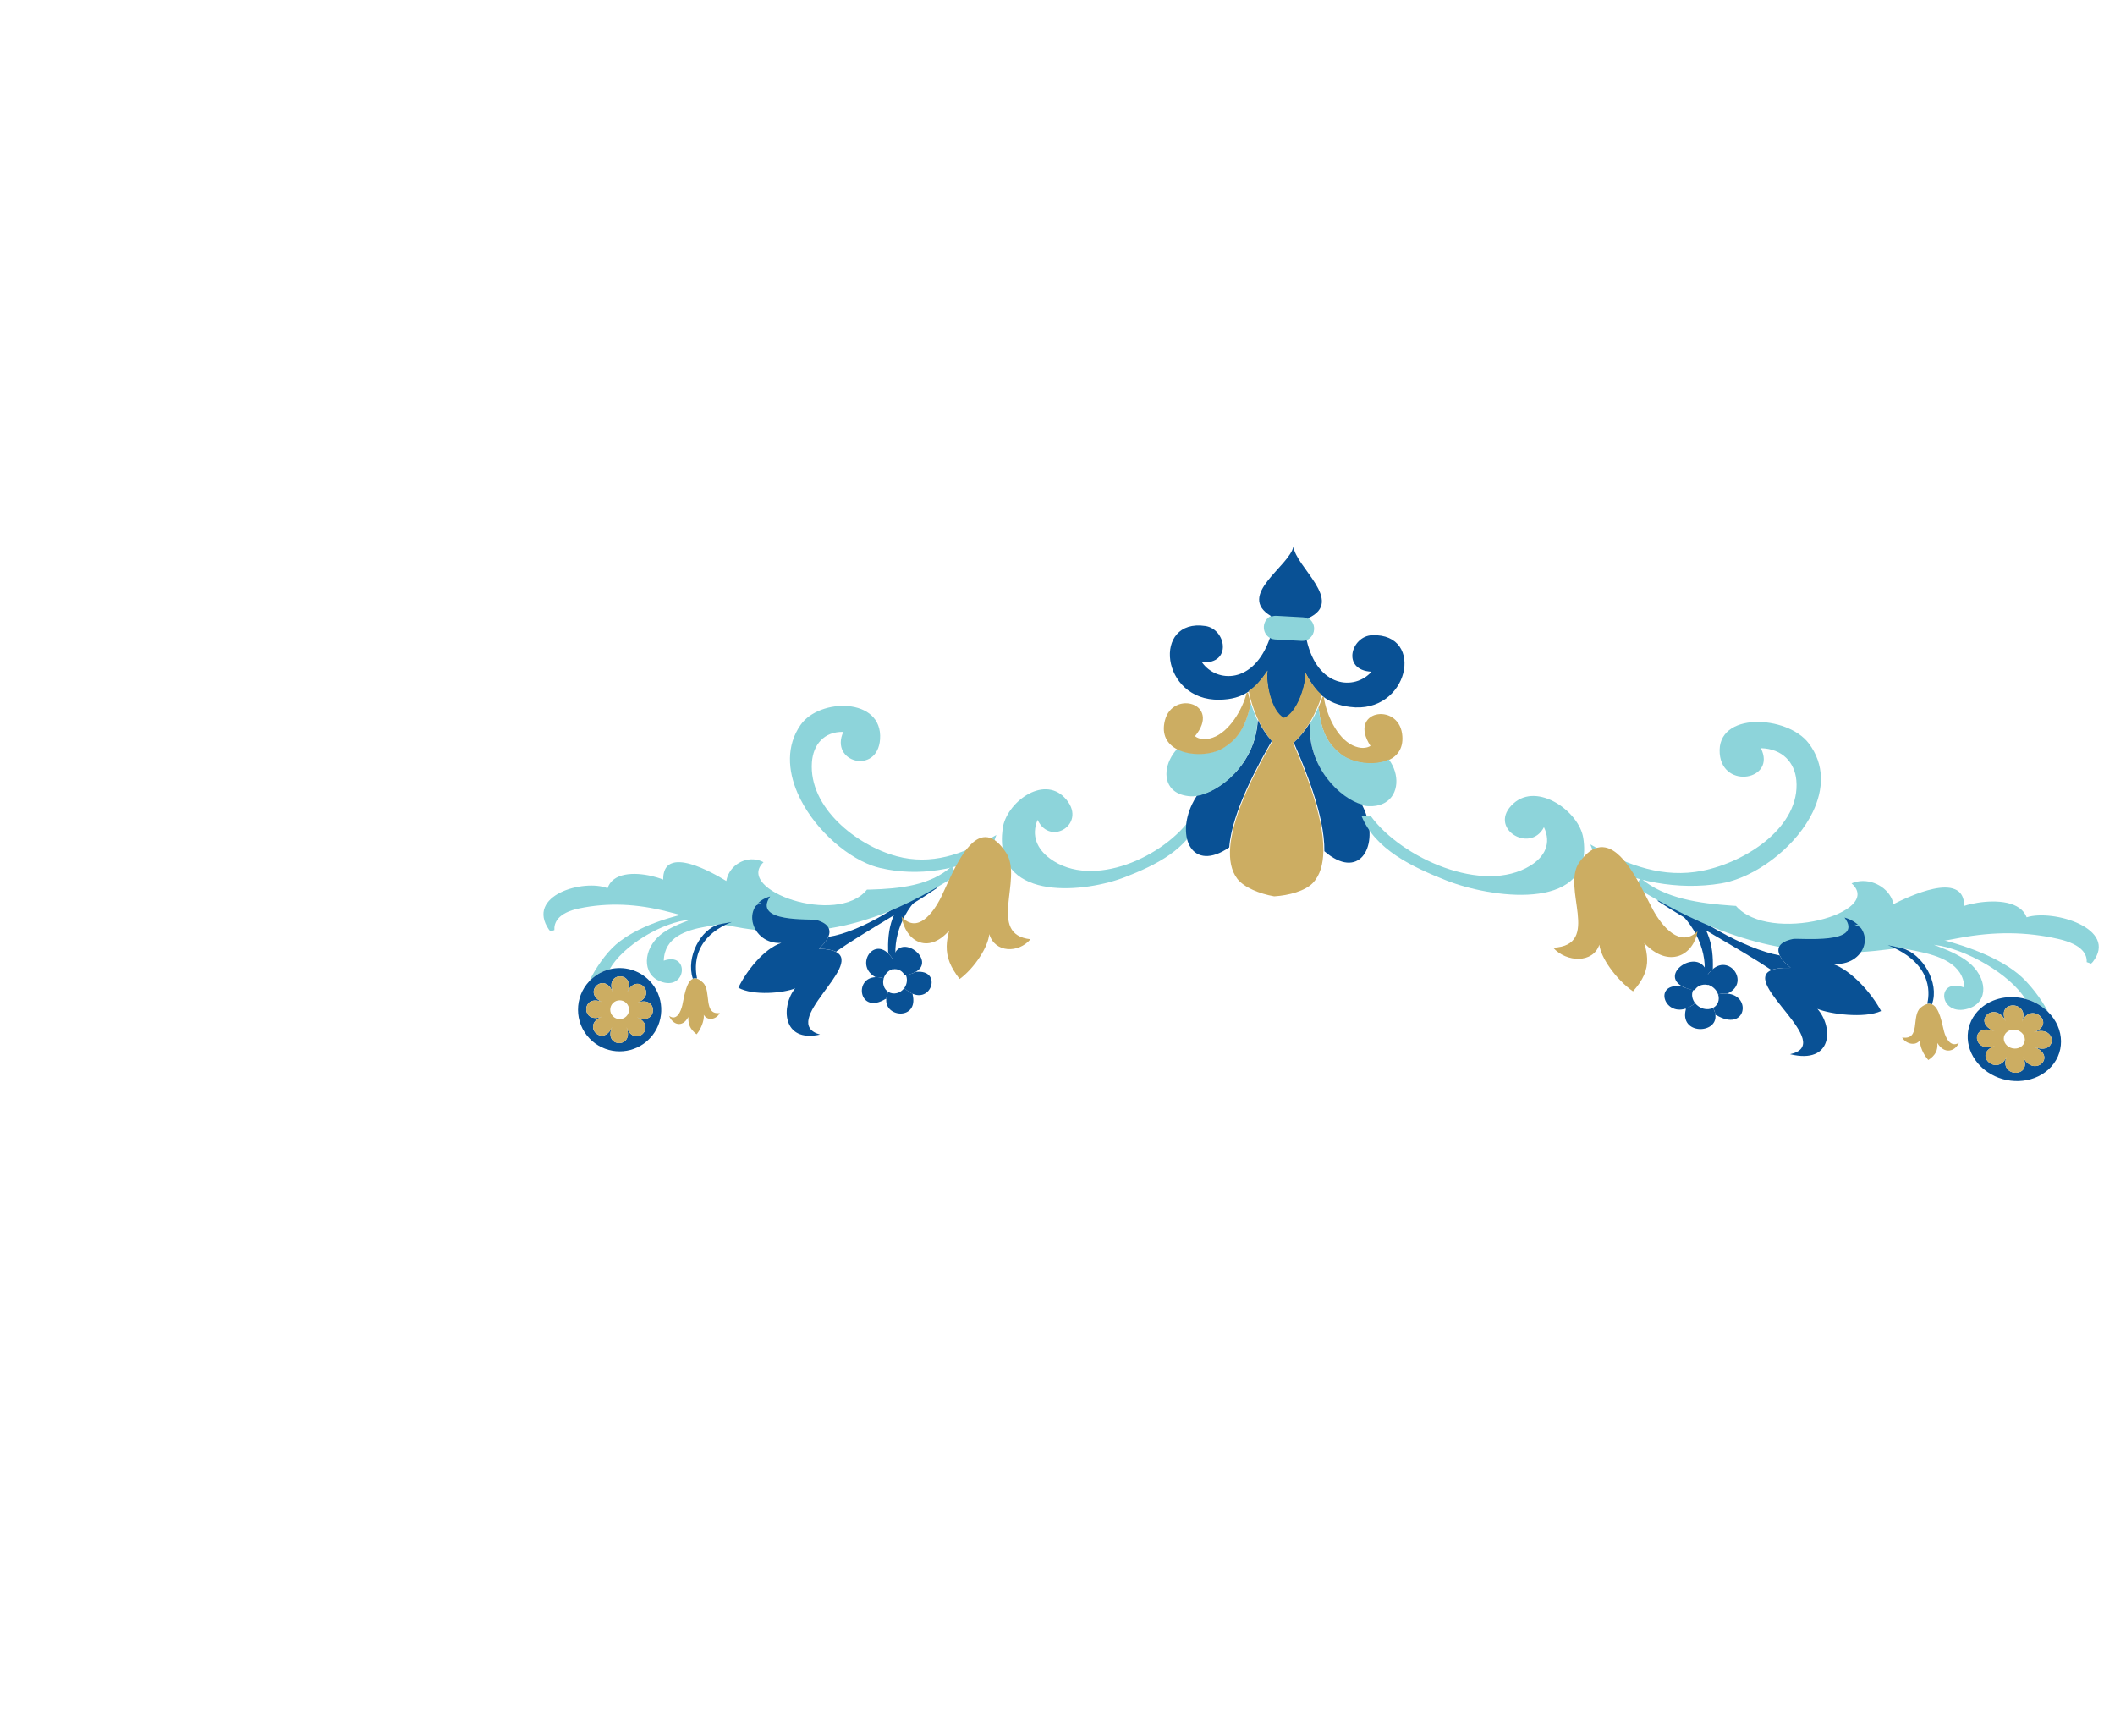 <svg width="134" height="110" viewBox="0 0 134 110" fill="none" xmlns="http://www.w3.org/2000/svg">
<g id="Frame 171">
<g id="Group 206" filter="url(#filter0_d_4585_3663)">
<g id="Group">
<g id="Group_2">
<g id="Group_3">
<path id="Vector" d="M71.068 55.649C71.144 55.624 71.217 55.595 71.287 55.568C73.193 54.822 75.293 53.824 76.047 51.756L76.041 51.731C75.853 51.765 75.678 51.768 75.519 51.741C73.823 54.263 69.23 56.385 66.525 54.397C65.718 53.805 65.314 52.947 65.739 51.942C66.544 53.692 68.988 52.131 67.446 50.532C66.066 49.103 63.74 50.867 63.523 52.509C62.923 57.05 68.405 56.606 71.068 55.649Z" fill="#8DD4DA"/>
</g>
</g>
<g id="Group_4">
<path id="Vector_2" d="M88.005 48.148C88.578 47.875 88.953 47.346 88.832 46.486C88.554 44.481 85.369 45.014 86.829 47.26C86.582 47.411 86.189 47.456 85.706 47.228C84.694 46.749 84.019 45.236 83.875 44.17L83.79 44.139C83.707 44.391 83.615 44.633 83.514 44.863L83.546 44.877C83.726 46.477 84.197 47.211 84.991 47.824C85.7 48.374 87.101 48.582 88.005 48.148Z" fill="#CCAD62"/>
<path id="Vector_3" d="M87.762 50.847C88.634 50.331 88.689 49.059 87.997 48.123L87.992 48.118C87.091 48.551 85.693 48.344 84.986 47.797C84.192 47.186 83.725 46.452 83.545 44.858L83.513 44.845C83.359 45.204 83.184 45.539 82.991 45.844L83 45.849C82.847 48.65 84.944 50.651 86.328 51.02C86.456 51.054 86.578 51.075 86.691 51.079C86.871 51.087 87.036 51.079 87.188 51.052C87.41 51.011 87.602 50.943 87.762 50.847Z" fill="#8DD4DA"/>
<path id="Vector_4" d="M80.301 42.517C80.174 43.353 80.57 45.15 81.348 45.538C82.163 45.238 82.751 43.496 82.715 42.651C83.038 43.269 83.365 43.748 83.789 44.099C84.234 44.466 84.777 44.692 85.528 44.789C89.254 45.283 90.344 40.109 86.928 40.245C85.608 40.297 84.967 42.453 86.893 42.56C85.84 43.752 83.471 43.594 82.785 40.547L82.765 40.498C82.672 40.534 82.571 40.55 82.466 40.544L80.776 40.45C80.671 40.444 80.572 40.417 80.484 40.371L80.457 40.42C79.444 43.373 77.073 43.265 76.158 41.966C78.081 42.072 77.681 39.861 76.373 39.661C72.994 39.15 73.515 44.413 77.271 44.332C78.026 44.319 78.596 44.153 79.075 43.839C79.538 43.535 79.914 43.095 80.301 42.517Z" fill="#095195"/>
<path id="Vector_5" d="M83.91 53.932C86.06 55.785 87.321 53.748 86.536 51.547C86.472 51.365 86.392 51.181 86.298 50.997L86.304 50.976C84.927 50.609 82.836 48.614 82.988 45.824L82.979 45.819C82.681 46.298 82.342 46.708 81.963 47.045L81.97 47.052C82.606 48.513 83.943 51.646 83.908 53.934L83.91 53.935L83.91 53.932Z" fill="#095195"/>
<path id="Vector_6" d="M83.165 55.955C83.639 55.464 83.834 54.743 83.844 53.911C83.877 51.622 82.542 48.489 81.906 47.028L81.9 47.02C81.703 47.195 81.496 47.351 81.281 47.484L81.247 47.506C81.035 47.339 80.833 47.149 80.644 46.936L80.624 46.954C79.823 48.356 78.12 51.383 77.942 53.671C77.878 54.464 77.999 55.169 78.4 55.687C78.821 56.225 79.799 56.628 80.73 56.789C81.672 56.732 82.688 56.443 83.165 55.955Z" fill="#CCAD62"/>
<path id="Vector_7" d="M83.74 44.093L83.772 44.05C83.353 43.704 83.027 43.228 82.706 42.613C82.742 43.452 82.156 45.18 81.35 45.477C80.579 45.092 80.185 43.309 80.311 42.479C79.927 43.056 79.552 43.489 79.098 43.787L79.125 43.834C79.131 43.858 79.134 43.88 79.14 43.902C79.195 44.161 79.263 44.411 79.34 44.65C79.459 45.025 79.6 45.375 79.76 45.702C80.008 46.206 80.304 46.648 80.638 47.026C80.828 47.239 81.03 47.43 81.244 47.598L81.277 47.575C81.493 47.442 81.699 47.286 81.898 47.11C82.278 46.773 82.618 46.361 82.917 45.88C83.11 45.575 83.284 45.24 83.44 44.88C83.54 44.652 83.632 44.41 83.716 44.159C83.726 44.138 83.734 44.115 83.74 44.093Z" fill="#CCAD62"/>
<path id="Vector_8" d="M83.009 40.412C83.152 40.278 83.246 40.09 83.258 39.874C83.275 39.565 83.115 39.291 82.868 39.153C82.776 39.097 82.666 39.064 82.552 39.058L80.865 38.964C80.751 38.958 80.638 38.978 80.54 39.023C80.279 39.134 80.091 39.388 80.074 39.697C80.056 40.017 80.228 40.3 80.488 40.433C80.577 40.479 80.675 40.506 80.78 40.512L82.467 40.605C82.572 40.611 82.673 40.595 82.766 40.56C82.854 40.528 82.938 40.478 83.009 40.412Z" fill="#8DD4DA"/>
<path id="Vector_9" d="M82.88 39.166C85.243 38.095 82.055 35.907 81.95 34.614C81.702 35.887 78.298 37.708 80.53 39.035L80.546 39.074C80.646 39.03 80.756 39.01 80.869 39.016L82.545 39.109C82.661 39.116 82.768 39.148 82.86 39.203L82.88 39.166Z" fill="#095195"/>
<path id="Vector_10" d="M80.559 46.974L80.579 46.956C80.246 46.583 79.951 46.14 79.704 45.637L79.69 45.644C79.538 48.434 77.235 50.184 75.825 50.396L75.828 50.418C75.717 50.586 75.623 50.754 75.54 50.926C74.508 53.04 75.534 55.297 77.877 53.69L77.88 53.69C78.055 51.402 79.758 48.377 80.559 46.974Z" fill="#095195"/>
<path id="Vector_11" d="M74.393 50.105C74.52 50.205 74.673 50.285 74.855 50.346C75.023 50.401 75.214 50.438 75.428 50.452C75.541 50.461 75.665 50.453 75.795 50.434C77.211 50.221 79.521 48.465 79.674 45.665L79.688 45.659C79.528 45.332 79.387 44.982 79.268 44.607L79.231 44.619C78.879 46.185 78.332 46.861 77.479 47.38C76.755 47.823 75.443 47.891 74.587 47.439L74.584 47.448C73.799 48.294 73.638 49.51 74.393 50.105Z" fill="#8DD4DA"/>
<path id="Vector_12" d="M79.234 44.642L79.272 44.63C79.194 44.391 79.129 44.14 79.071 43.88L78.984 43.901C78.725 44.945 77.889 46.374 76.831 46.737C76.326 46.911 75.939 46.822 75.711 46.644C77.407 44.572 74.302 43.691 73.804 45.652C73.576 46.561 73.96 47.148 74.574 47.471C75.433 47.921 76.749 47.853 77.475 47.411C78.333 46.891 78.879 46.213 79.234 44.642Z" fill="#CCAD62"/>
</g>
</g>
<path id="Vector_13" d="M58.927 55.775L58.888 55.783C57.408 57.271 54.461 59.057 52.487 59.357L52.483 59.355C52.375 59.607 52.154 59.866 51.885 60.093L51.902 60.11C52.409 60.121 52.755 60.192 52.978 60.308L53.002 60.271C54.55 59.177 57.483 57.549 59.36 56.265L59.363 56.257C59.11 56.153 58.973 55.982 58.927 55.775Z" fill="#095195"/>
<path id="Vector_14" d="M58.314 56.123C56.383 57.329 56.227 58.994 56.27 60.369L56.256 60.385C56.373 60.495 56.49 60.641 56.602 60.829L56.628 60.832C56.65 60.658 56.69 60.516 56.743 60.399L56.727 60.391C56.697 58.804 57.592 56.981 59.184 56.124C58.986 56.106 58.796 56.067 58.611 56.01C58.514 56.05 58.414 56.085 58.314 56.123Z" fill="#095195"/>
<path id="Vector_15" d="M55.156 56.36C55.081 56.364 55.006 56.365 54.927 56.364C53.049 58.704 46.517 56.386 48.376 54.625C47.541 54.183 46.55 54.593 46.166 55.364C46.117 55.456 46.079 55.553 46.053 55.655C46.04 55.709 46.026 55.762 46.018 55.816C45.56 55.536 44.613 54.99 43.756 54.746C43.288 54.612 42.846 54.569 42.524 54.712C42.301 54.808 42.138 54.993 42.065 55.294C42.031 55.417 42.016 55.559 42.017 55.728C41.907 55.683 41.776 55.637 41.636 55.594C40.694 55.309 39.219 55.16 38.647 55.966C38.584 56.057 38.532 56.159 38.493 56.273C36.989 55.673 33.283 56.721 34.781 58.9C34.795 58.919 34.829 58.958 34.874 59.008C34.956 58.977 35.04 58.953 35.124 58.927C35.094 58.478 35.318 57.837 36.706 57.55C38.537 57.171 40.363 57.259 42.3 57.757C42.338 57.766 45.8 58.689 47.903 58.92C52.805 59.458 56.663 57.999 60.626 55.436C60.513 55.249 60.402 55.062 60.304 54.88C58.958 56.112 56.958 56.307 55.156 56.36Z" fill="#8DD4DA"/>
<path id="Vector_16" d="M51.899 60.113L51.882 60.096C52.153 59.869 52.372 59.61 52.48 59.357C52.666 58.928 52.521 58.513 51.731 58.289C51.389 58.193 47.651 58.484 48.794 56.794C46.838 57.347 47.626 59.865 49.506 59.738C48.402 60.1 47.273 61.542 46.781 62.577C47.722 63.103 49.675 62.914 50.38 62.616C49.479 63.713 49.531 66.085 51.954 65.546C49.303 64.776 54.688 61.202 52.975 60.315C52.752 60.195 52.406 60.124 51.899 60.113Z" fill="#095195"/>
<path id="Vector_17" d="M57.373 61.733C57.496 61.968 57.49 62.276 57.332 62.538C57.318 62.559 57.306 62.579 57.291 62.6L57.293 62.602C57.484 62.78 57.665 62.898 57.833 62.967C59.071 63.48 59.64 61.432 58.068 61.572L58.06 61.56C57.909 61.643 57.709 61.711 57.46 61.762L57.373 61.733Z" fill="#095195"/>
<path id="Vector_18" d="M57.291 62.598C57.051 62.931 56.615 63.043 56.289 62.846L56.25 62.91C56.19 63.049 56.16 63.18 56.151 63.298C56.058 64.5 58.214 64.632 57.82 63.005L57.837 62.967C57.666 62.896 57.485 62.778 57.296 62.602L57.291 62.598Z" fill="#095195"/>
<path id="Vector_19" d="M56.539 61.357L56.552 61.415C56.722 61.379 56.9 61.406 57.053 61.499C57.16 61.564 57.243 61.658 57.301 61.763L57.39 61.789C57.639 61.739 57.837 61.67 57.99 61.587C59.306 60.877 57.244 59.19 56.674 60.43C56.621 60.547 56.581 60.689 56.559 60.863C56.538 61.004 56.533 61.17 56.539 61.357Z" fill="#095195"/>
<path id="Vector_20" d="M56.289 62.846C56.002 62.673 55.889 62.315 55.99 61.98L55.925 61.959C55.754 61.916 55.603 61.901 55.466 61.909C54.064 61.967 54.44 64.31 56.103 63.289L56.151 63.297C56.16 63.178 56.19 63.047 56.25 62.908L56.289 62.846Z" fill="#095195"/>
<path id="Vector_21" d="M55.988 61.979C56.01 61.908 56.04 61.84 56.078 61.775C56.207 61.565 56.409 61.426 56.622 61.385L56.609 61.327C56.602 61.14 56.608 60.974 56.628 60.833L56.602 60.83C56.488 60.642 56.373 60.496 56.257 60.386C55.245 59.438 54.186 61.214 55.467 61.905L55.467 61.907C55.603 61.9 55.755 61.915 55.926 61.958L55.988 61.979Z" fill="#095195"/>
<path id="Vector_22" d="M47.206 58.247L47.199 58.248C46.921 58.308 46.643 58.363 46.362 58.416C46.094 58.467 45.824 58.517 45.554 58.563C45.281 58.612 45.009 58.659 44.735 58.707C43.472 58.926 42.097 59.37 42.056 60.865C43.723 60.266 43.508 62.849 41.822 62.17C40.666 61.705 40.739 60.141 41.841 59.229C42.372 58.788 43.129 58.497 43.759 58.261C41.951 58.406 39.459 59.916 38.621 61.41C38.188 61.517 37.776 61.736 37.43 62.069C37.4 62.1 37.368 62.129 37.34 62.161L37.339 62.159C37.708 61.368 38.396 60.382 39.024 59.841C40.35 58.698 42.515 58.034 44.209 57.732C45.733 57.461 46.624 57.282 48.221 57.207L48.225 57.215C47.784 57.389 47.181 57.772 47.206 58.247Z" fill="#8DD4DA"/>
<path id="Vector_23" d="M44.16 61.97L44.138 61.998C44.049 61.976 43.971 61.982 43.9 62.01L43.893 61.99C43.453 60.635 44.39 58.878 45.553 58.561C45.824 58.514 46.094 58.465 46.362 58.414C43.621 59.503 44.099 61.642 44.16 61.97Z" fill="#095195"/>
<path id="Vector_24" d="M44.138 61.999C44.255 62.028 44.387 62.11 44.539 62.254C45.093 62.786 44.531 64.314 45.603 64.182C45.397 64.587 44.829 64.711 44.59 64.291C44.635 64.667 44.39 65.233 44.134 65.529C43.725 65.2 43.595 64.913 43.612 64.43C43.232 65.143 42.618 64.916 42.396 64.362C42.87 64.702 43.136 64.098 43.231 63.682C43.338 63.215 43.469 62.189 43.901 62.011C43.97 61.982 44.049 61.976 44.138 61.999Z" fill="#CCAD62"/>
<path id="Vector_25" d="M38.62 61.41C39.507 61.191 40.481 61.437 41.159 62.142C42.078 63.098 42.135 64.569 41.344 65.587C41.266 65.686 41.181 65.782 41.087 65.871C40.993 65.962 40.894 66.044 40.792 66.118C39.744 66.867 38.277 66.754 37.358 65.8C36.377 64.781 36.379 63.178 37.34 62.161C37.368 62.13 37.399 62.099 37.431 62.07C37.775 61.737 38.187 61.518 38.62 61.41ZM38.147 64.405C36.786 64.939 38.195 66.403 38.78 65.063C38.195 66.403 40.225 66.442 39.692 65.081C40.225 66.442 41.689 65.033 40.349 64.449C41.688 65.033 41.727 63.002 40.367 63.535C41.727 63.002 40.32 61.539 39.734 62.877C40.32 61.539 38.289 61.5 38.822 62.861C38.29 61.499 36.824 62.907 38.165 63.493C36.825 62.908 36.787 64.939 38.147 64.405Z" fill="#095195"/>
<path id="Vector_26" d="M38.167 63.494C36.827 62.908 38.292 61.5 38.824 62.861C38.292 61.5 40.322 61.539 39.736 62.878C40.322 61.539 41.73 63.003 40.369 63.536C41.73 63.003 41.691 65.034 40.351 64.449C41.691 65.034 40.227 66.443 39.694 65.082C40.227 66.443 38.196 66.404 38.782 65.064C38.197 66.404 36.788 64.94 38.149 64.406C36.789 64.939 36.827 62.908 38.167 63.494ZM38.831 64.383C39.059 64.621 39.436 64.628 39.673 64.399C39.911 64.171 39.917 63.794 39.689 63.557C39.461 63.32 39.085 63.313 38.846 63.541C38.609 63.77 38.602 64.146 38.831 64.383Z" fill="#CCAD62"/>
<path id="Vector_27" d="M48.593 74.346C48.706 74.037 49.048 73.879 49.357 73.992C49.666 74.106 49.824 74.447 49.712 74.755C49.598 75.064 49.256 75.223 48.947 75.11C48.639 74.998 48.48 74.656 48.593 74.346Z" fill="white"/>
<path id="Vector_28" d="M62.916 53.949C60.755 55.135 58.17 55.556 55.761 54.991C55.597 54.953 55.428 54.904 55.258 54.843C53.44 54.19 51.428 52.32 50.529 50.244C49.902 48.79 49.816 47.237 50.719 45.933C51.911 44.209 55.942 44.172 55.758 46.834C55.599 49.098 52.547 48.318 53.429 46.37C52.195 46.344 51.521 47.193 51.441 48.291C51.231 51.17 54.273 53.559 56.804 54.245C59.015 54.843 60.974 54.112 62.851 53.059C62.943 53.008 63.036 52.952 63.126 52.9C62.99 53.235 62.922 53.592 62.916 53.949Z" fill="#8DD4DA"/>
<path id="Vector_29" d="M59.619 56.848C60.164 55.739 61.096 53.237 62.286 53.047C62.481 53.015 62.684 53.047 62.892 53.156C63.167 53.298 63.454 53.582 63.749 54.036C64.828 55.699 62.516 59.205 65.287 59.507C64.533 60.403 63.033 60.38 62.677 59.183C62.63 59.622 62.404 60.121 62.102 60.591C61.736 61.166 61.249 61.7 60.799 62.025C60.212 61.272 59.966 60.653 59.98 59.936C59.988 59.633 60.036 59.313 60.136 58.957C58.758 60.522 57.349 59.59 57.118 58.066C58.11 59.199 59.131 57.837 59.619 56.848Z" fill="#CCAD62"/>
</g>
<g id="Group_5">
<path id="Vector_30" d="M91.887 55.877C91.801 55.848 91.719 55.815 91.641 55.784C89.497 54.938 87.133 53.829 86.267 51.709L86.273 51.684C86.485 51.727 86.681 51.739 86.859 51.72C88.785 54.344 93.954 56.709 96.966 54.84C97.864 54.284 98.309 53.441 97.821 52.407C96.937 54.129 94.182 52.437 95.894 50.902C97.426 49.531 100.051 51.422 100.311 53.088C101.03 57.69 94.881 56.972 91.887 55.877Z" fill="#8DD4DA"/>
</g>
<path id="Vector_31" d="M105.497 56.603L105.54 56.614C107.214 58.185 110.535 60.131 112.751 60.531L112.755 60.528C112.879 60.788 113.129 61.059 113.433 61.301L113.414 61.318C112.846 61.304 112.458 61.358 112.21 61.464L112.182 61.425C110.436 60.247 107.132 58.461 105.016 57.076L105.012 57.067C105.295 56.975 105.447 56.809 105.497 56.603Z" fill="#095195"/>
<path id="Vector_32" d="M106.187 56.985C108.363 58.295 108.555 59.981 108.521 61.363L108.537 61.38C108.407 61.485 108.277 61.626 108.154 61.81L108.124 61.812C108.097 61.635 108.051 61.49 107.991 61.369L108.008 61.362C108.026 59.766 107.004 57.885 105.212 56.944C105.433 56.935 105.646 56.905 105.853 56.857C105.962 56.902 106.075 56.943 106.187 56.985Z" fill="#095195"/>
<path id="Vector_33" d="M109.729 57.379C109.812 57.387 109.897 57.392 109.985 57.395C112.114 59.844 119.412 57.833 117.31 55.967C118.241 55.564 119.355 56.026 119.795 56.821C119.85 56.917 119.894 57.016 119.924 57.12C119.939 57.174 119.955 57.229 119.964 57.283C120.475 57.024 121.531 56.522 122.489 56.318C123.012 56.206 123.506 56.185 123.869 56.345C124.12 56.453 124.305 56.647 124.389 56.954C124.429 57.079 124.447 57.223 124.447 57.393C124.571 57.353 124.716 57.313 124.873 57.277C125.926 57.037 127.578 56.959 128.228 57.8C128.299 57.895 128.358 57.999 128.403 58.116C130.082 57.587 134.247 58.825 132.59 60.946C132.575 60.964 132.537 61.002 132.486 61.05C132.395 61.015 132.3 60.987 132.206 60.956C132.235 60.505 131.978 59.849 130.419 59.491C128.363 59.018 126.317 59.017 124.152 59.423C124.109 59.429 120.239 60.188 117.883 60.316C112.395 60.616 108.056 58.956 103.588 56.178C103.713 55.994 103.835 55.812 103.943 55.633C105.465 56.941 107.709 57.236 109.729 57.379Z" fill="#8DD4DA"/>
<path id="Vector_34" d="M113.417 61.32L113.436 61.303C113.13 61.061 112.882 60.79 112.758 60.53C112.546 60.089 112.703 59.677 113.587 59.492C113.969 59.411 118.161 59.89 116.863 58.13C119.061 58.785 118.203 61.282 116.095 61.061C117.336 61.48 118.616 62.989 119.179 64.055C118.129 64.538 115.938 64.252 115.145 63.916C116.166 65.065 116.132 67.452 113.411 66.79C116.374 66.145 110.302 62.278 112.213 61.47C112.462 61.36 112.849 61.306 113.417 61.32Z" fill="#095195"/>
<path id="Vector_35" d="M107.299 62.682C107.163 62.913 107.173 63.223 107.353 63.495C107.368 63.516 107.382 63.537 107.4 63.559L107.397 63.561C107.184 63.731 106.983 63.841 106.795 63.901C105.413 64.358 104.754 62.266 106.518 62.485L106.526 62.473C106.697 62.564 106.921 62.643 107.201 62.706L107.299 62.682Z" fill="#095195"/>
<path id="Vector_36" d="M107.399 63.557C107.671 63.905 108.162 64.039 108.525 63.857L108.569 63.923C108.638 64.066 108.673 64.2 108.684 64.319C108.801 65.534 106.385 65.56 106.811 63.941L106.792 63.902C106.982 63.839 107.183 63.729 107.394 63.561L107.399 63.557Z" fill="#095195"/>
<path id="Vector_37" d="M108.229 62.344L108.216 62.402C108.025 62.357 107.825 62.375 107.655 62.462C107.536 62.521 107.444 62.612 107.38 62.715L107.281 62.737C107.001 62.674 106.778 62.595 106.606 62.504C105.123 61.723 107.417 60.127 108.069 61.403C108.129 61.524 108.176 61.669 108.203 61.845C108.227 61.988 108.235 62.156 108.229 62.344Z" fill="#095195"/>
<path id="Vector_38" d="M108.525 63.857C108.845 63.696 108.968 63.341 108.852 62.999L108.924 62.981C109.115 62.947 109.285 62.939 109.438 62.953C111.01 63.081 110.612 65.422 108.739 64.312L108.684 64.317C108.673 64.197 108.638 64.064 108.57 63.921L108.525 63.857Z" fill="#095195"/>
<path id="Vector_39" d="M108.853 62.998C108.828 62.925 108.794 62.856 108.75 62.787C108.603 62.57 108.376 62.42 108.137 62.368L108.15 62.31C108.156 62.122 108.148 61.955 108.124 61.812L108.153 61.81C108.279 61.627 108.406 61.485 108.536 61.38C109.66 60.475 110.865 62.316 109.437 62.949L109.437 62.952C109.283 62.937 109.114 62.945 108.923 62.979L108.853 62.998Z" fill="#095195"/>
<path id="Vector_40" d="M118.659 59.673L118.667 59.675C118.979 59.748 119.29 59.818 119.605 59.885C119.907 59.95 120.21 60.013 120.513 60.074C120.819 60.136 121.125 60.197 121.432 60.258C122.85 60.542 124.396 61.058 124.457 62.565C122.582 61.879 122.85 64.491 124.733 63.891C126.023 63.48 125.925 61.901 124.681 60.928C124.082 60.458 123.231 60.127 122.522 59.858C124.55 60.093 127.357 61.738 128.312 63.284C128.798 63.413 129.263 63.655 129.654 64.007C129.688 64.039 129.724 64.07 129.756 64.103L129.757 64.102C129.335 63.287 128.555 62.26 127.844 61.684C126.347 60.467 123.913 59.691 122.012 59.303C120.302 58.954 119.3 58.73 117.51 58.576L117.505 58.583C118.002 58.78 118.682 59.196 118.659 59.673Z" fill="#8DD4DA"/>
<path id="Vector_41" d="M122.11 63.574L122.135 63.604C122.234 63.586 122.322 63.595 122.402 63.627L122.41 63.608C122.889 62.265 121.821 60.449 120.514 60.072C120.21 60.011 119.907 59.948 119.606 59.883C122.689 61.116 122.176 63.247 122.11 63.574Z" fill="#095195"/>
<path id="Vector_42" d="M122.135 63.604C122.004 63.627 121.856 63.703 121.688 63.841C121.072 64.349 121.717 65.915 120.515 65.73C120.75 66.147 121.387 66.301 121.651 65.889C121.604 66.266 121.885 66.849 122.175 67.16C122.63 66.848 122.773 66.566 122.749 66.079C123.182 66.816 123.868 66.617 124.111 66.07C123.583 66.389 123.28 65.767 123.168 65.344C123.043 64.868 122.886 63.828 122.4 63.628C122.323 63.595 122.234 63.585 122.135 63.604Z" fill="#CCAD62"/>
<path id="Vector_43" d="M128.313 63.285C127.317 63.02 126.228 63.219 125.475 63.896C124.454 64.814 124.406 66.292 125.303 67.357C125.391 67.461 125.487 67.561 125.593 67.656C125.7 67.752 125.812 67.84 125.927 67.919C127.109 68.725 128.752 68.684 129.773 67.768C130.861 66.791 130.843 65.176 129.755 64.105C129.723 64.072 129.689 64.04 129.653 64.008C129.264 63.656 128.8 63.414 128.313 63.285ZM128.874 66.325C130.404 66.93 128.84 68.334 128.171 66.956C128.84 68.334 126.566 68.273 127.149 66.929C126.566 68.273 124.91 66.782 126.406 66.26C124.911 66.782 124.846 64.734 126.377 65.339C124.846 64.734 126.409 63.33 127.08 64.707C126.409 63.33 128.685 63.391 128.102 64.736C128.684 63.391 130.341 64.882 128.844 65.405C130.34 64.883 130.403 66.93 128.874 66.325Z" fill="#095195"/>
<path id="Vector_44" d="M128.842 65.407C130.337 64.883 128.681 63.393 128.099 64.737C128.681 63.393 126.407 63.332 127.077 64.709C126.407 63.332 124.844 64.736 126.375 65.341C124.844 64.736 124.908 66.784 126.404 66.261C124.908 66.784 126.563 68.275 127.147 66.931C126.563 68.275 128.839 68.336 128.169 66.958C128.838 68.336 130.402 66.932 128.871 66.327C130.401 66.931 130.337 64.883 128.842 65.407ZM128.107 66.27C127.854 66.498 127.431 66.486 127.163 66.244C126.895 66.003 126.884 65.622 127.137 65.396C127.39 65.168 127.811 65.18 128.081 65.421C128.349 65.663 128.361 66.043 128.107 66.27Z" fill="#CCAD62"/>
<path id="Vector_45" d="M101.007 54.566C103.441 55.868 106.342 56.42 109.037 55.971C109.22 55.94 109.409 55.899 109.599 55.846C111.63 55.278 113.865 53.494 114.852 51.448C115.54 50.015 115.621 48.455 114.596 47.097C113.242 45.301 108.724 45.065 108.957 47.755C109.158 50.043 112.571 49.408 111.562 47.403C112.945 47.437 113.71 48.327 113.81 49.436C114.075 52.346 110.69 54.601 107.86 55.167C105.388 55.66 103.186 54.827 101.071 53.673C100.967 53.618 100.863 53.556 100.76 53.499C100.917 53.843 100.997 54.206 101.007 54.566Z" fill="#8DD4DA"/>
<path id="Vector_46" d="M104.732 57.65C104.11 56.506 103.04 53.94 101.704 53.69C101.486 53.648 101.258 53.67 101.027 53.77C100.719 53.899 100.401 54.171 100.075 54.614C98.882 56.235 101.509 59.88 98.407 60.048C99.26 60.988 100.941 61.038 101.329 59.85C101.386 60.295 101.644 60.809 101.987 61.297C102.404 61.895 102.954 62.457 103.463 62.806C104.113 62.077 104.382 61.465 104.359 60.742C104.347 60.437 104.29 60.112 104.174 59.748C105.734 61.393 107.305 60.525 107.548 59.001C106.447 60.093 105.289 58.67 104.732 57.65Z" fill="#CCAD62"/>
</g>
<defs>
<filter id="filter0_d_4585_3663" x="0.431" y="0.614" width="122.556" height="108.532" filterUnits="userSpaceOnUse" color-interpolation-filters="sRGB">
<feFlood flood-opacity="0" result="BackgroundImageFix"/>
<feColorMatrix in="SourceAlpha" type="matrix" values="0 0 0 0 0 0 0 0 0 0 0 0 0 0 0 0 0 0 127 0" result="hardAlpha"/>
<feOffset/>
<feGaussianBlur stdDeviation="17"/>
<feComposite in2="hardAlpha" operator="out"/>
<feColorMatrix type="matrix" values="0 0 0 0 0 0 0 0 0 0 0 0 0 0 0 0 0 0 0.15 0"/>
<feBlend mode="normal" in2="BackgroundImageFix" result="effect1_dropShadow_4585_3663"/>
<feBlend mode="normal" in="SourceGraphic" in2="effect1_dropShadow_4585_3663" result="shape"/>
</filter>
</defs>
</svg>
